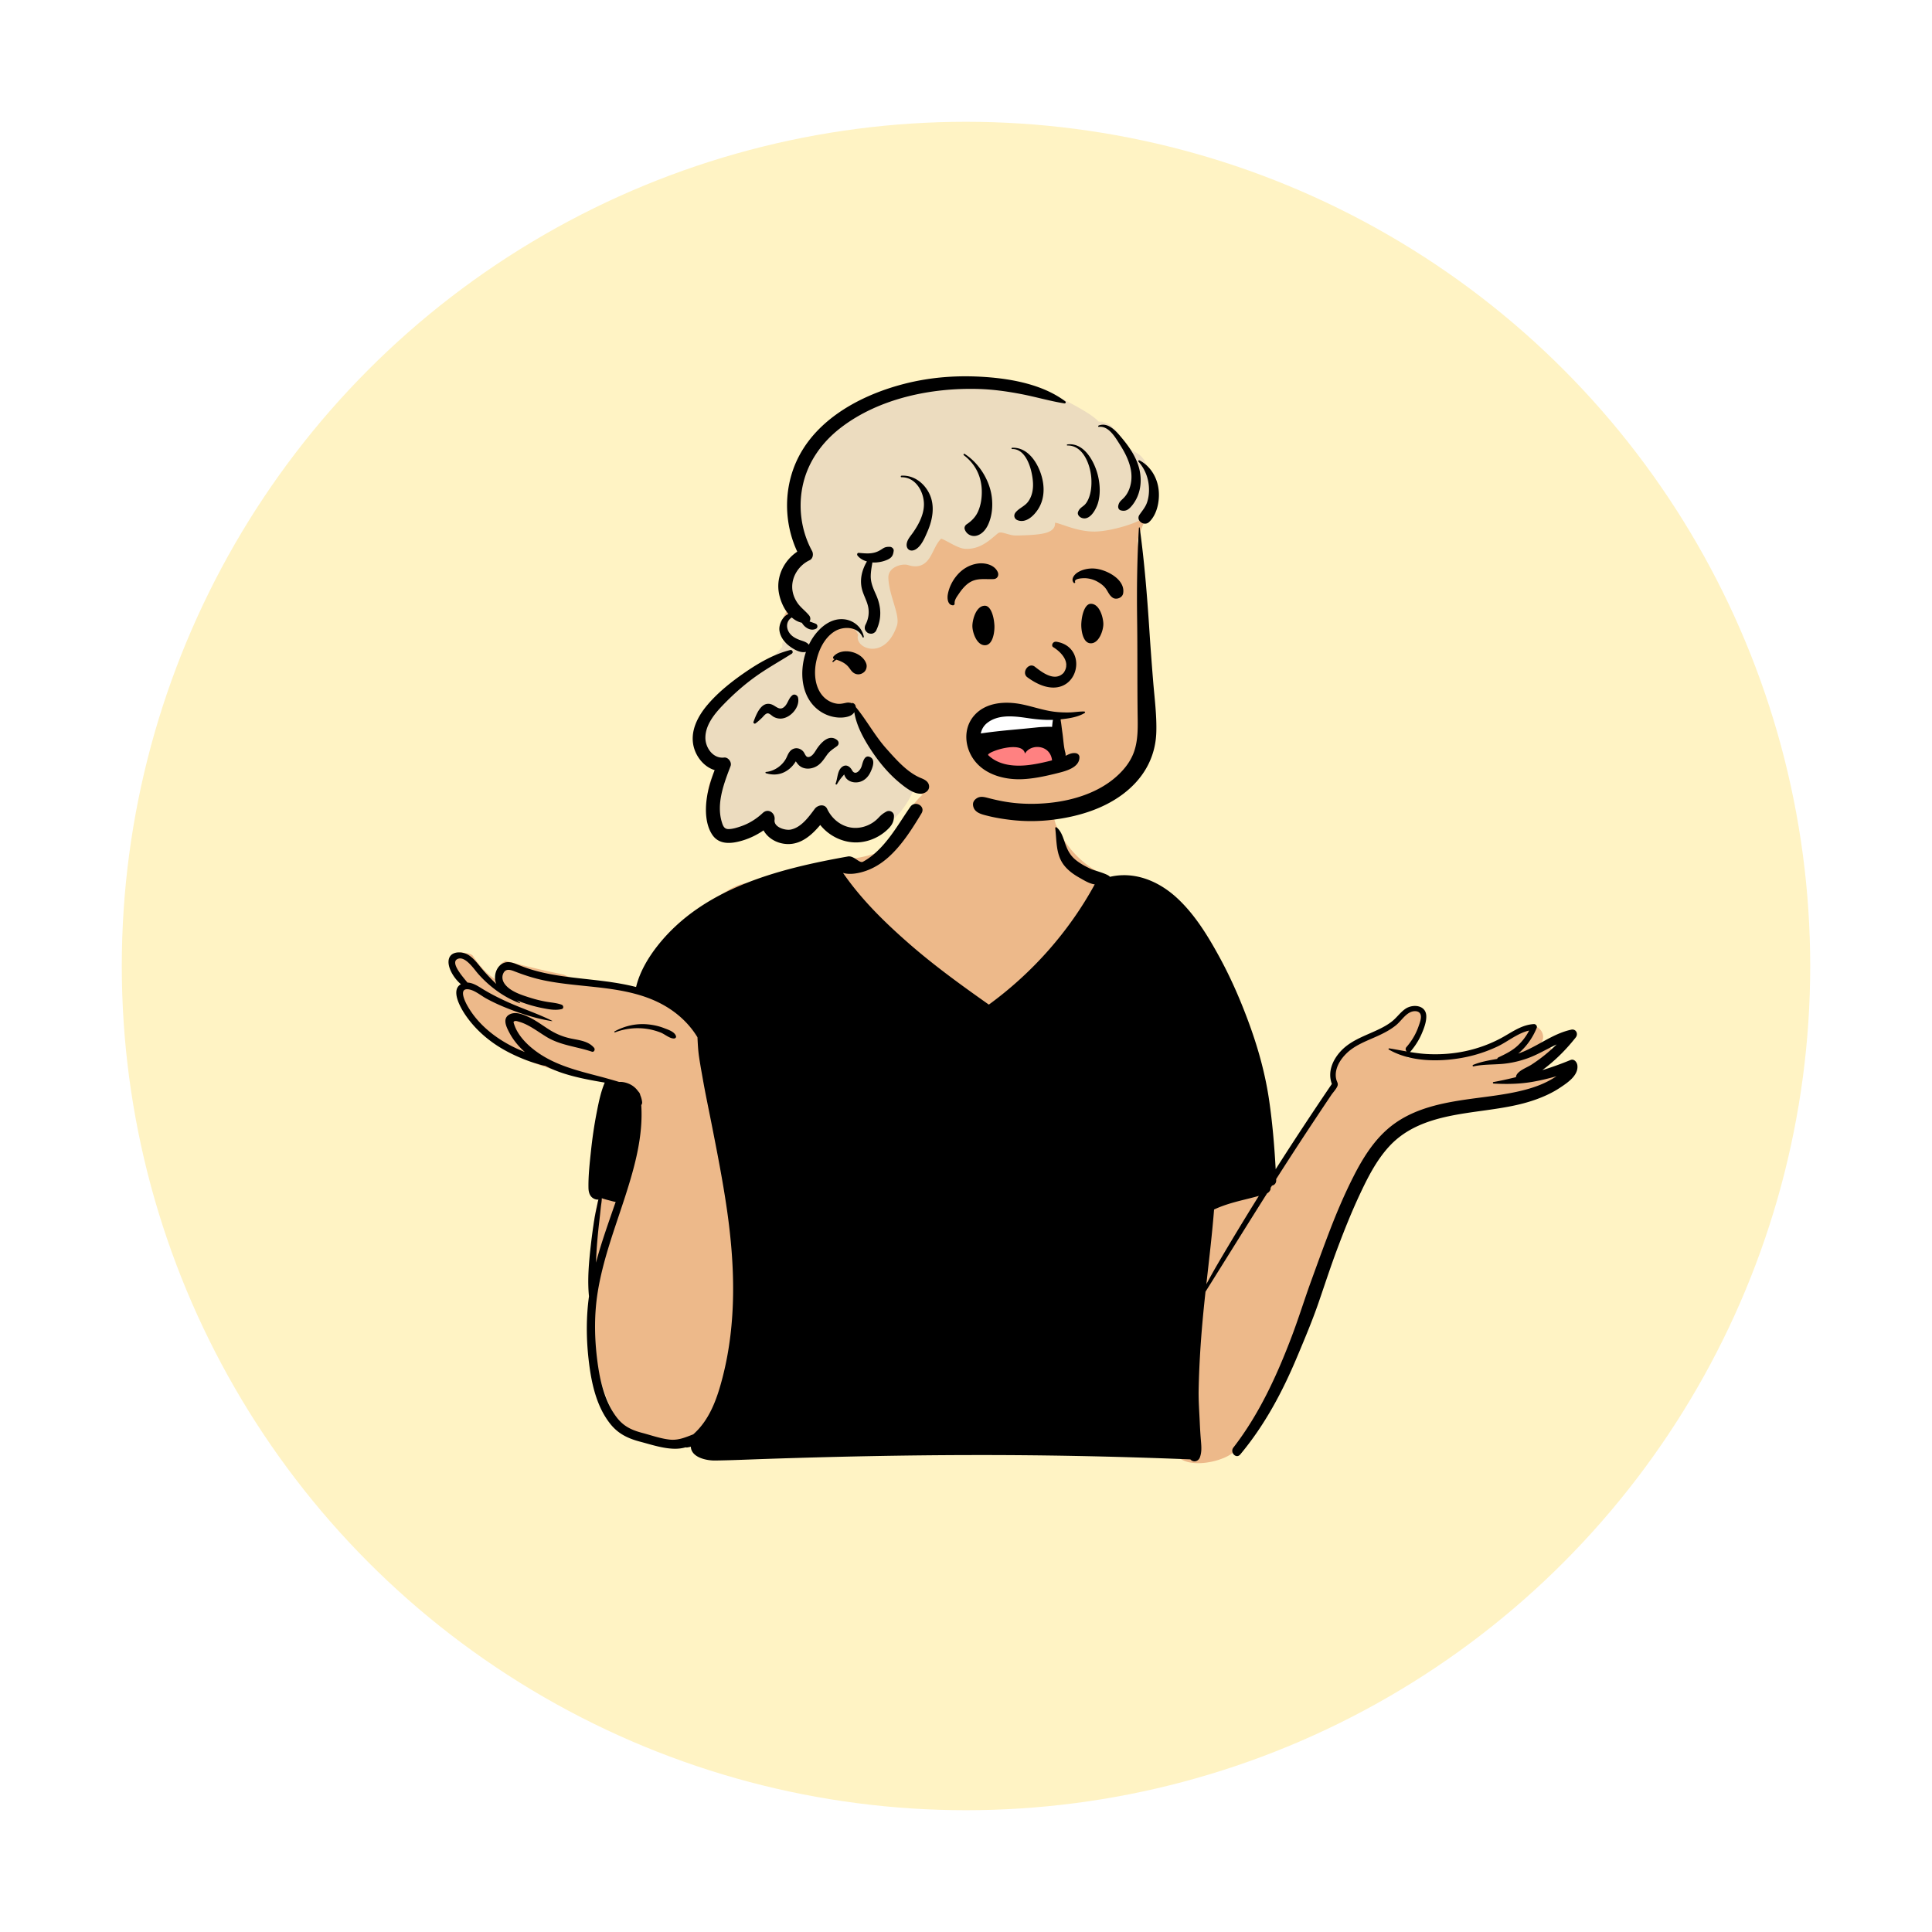 <svg width="1745" height="1745" fill="none" xmlns="http://www.w3.org/2000/svg">
  <g filter="url(#filter0_d)">
    <circle cx="872.5" cy="872.5" r="762.5" fill="#FFF3C4"/>
  </g>
  <path fill-rule="evenodd" clip-rule="evenodd" d="M1372.86 969.472c8.96-4.679 17.72-9.764 26.33-15.056 6.07-3.629.7-12.771-5.52-9.468-3.18 1.69-6.35 3.396-9.53 5.076 2.5-2.156 4.82-4.503 6.9-7.062l-.14-.143c8.02-7.186-2.29-20.744-11.41-14.841-8.04 5.831-16.16 11.78-25.39 15.62-19.13 8.109-40.22 9.451-60.75 9.685-7.51-.564-14.69.737-21.98 2.188 2.86-11.464 10.01-20.121 13.81-31.224 2.8-11.209-13.39-18.845-19.12-8.07a246.58 246.58 0 00-4.06 8.013c-12.4 11.273-33.09 10.28-45.59 22.385-7.12 6.32-10.61 14.895-11.98 23.501-.94 5.844.51 11.702-3.02 16.878-17.08 24.166-44.08 62.356-57.78 88.946-9.71-63.19-35.63-141.344-62.4-199.122-8.85-18.478-18.98-36.534-32.28-52.196 1.51-5.224-3.81-14.496-7.19-11.641-10.42-12.72-28.82-16.013-43.621-22.337-19.978-8.542-36.554-26.299-44.702-46.481-10.469-38.432-36.241-43.314-71.984-41.615-34.207-.043-59.515 14.587-66.979 49.408-15.163 26.429-50.964 22.059-76.721 29.055-18.876 4.312-37.195 10.98-54.605 19.443-19.367-18.371-88.732 58.73-95.037 78.573 3.712.719 7.401 1.585 11.057 2.641 3.256.941 1.889 5.859-1.395 5.072-4.087-.982-8.199-1.658-12.331-2.127a12.5 12.5 0 00-.319 1.177c-.463-.032-.926-.071-1.39-.103a16.57 16.57 0 012.982 1.958c2.332 1.936-.703 5.672-3.181 4.13-2.334-1.747-5.391-1.471-8.191-2.057-.166 5.757-20.71-.684-23.901-2.592-14.183-1.774-28.773.13-42.014-6.71-17.617-3.71-35.366-7.813-52.785-12.538-4.612 1.798-8.946 8.231-5.283 12.952 2.06 2.148-.588 5.655-3.182 4.129-8.701-5.121-15.429-13.115-21.134-21.727-2.685-2.71-7.451-2.127-11.059-3.251-.482.867-.767 1.832-.762 2.823-15.303 2.519-4.387 19.233 3.306 24.44-4.081 2.658-4.236 7.861-3.879 12.207-.864 1.548-1.153 3.466-.4 5.201 2.877 6.631 9.101 12.215 13.833 17.588 5.225 5.934 9.884 11.9 16.241 16.709 24.233 18.472 53.476 28.8 83.477 32.838 10.652 1.637 25.974 4.141 32.57 13.148-1.619 10.69-4.59 20.945-7.285 31.365-3.77 13.84-3.514 28.32-3.563 42.43-.527-.42-1.539-.34-1.69.47-.877 5.85-1.529 11.83-5.083 16.74-3.116 9.14-5.189 18.88-6.354 28.48-4.666 45.51-5.781 92.36 4.741 137.15a162.268 162.268 0 0019.661 46.96c2.682 4.34 6.995 5.61 10.868 4.76 12.962 6.73 29.291 8.89 43.262 7.18 47.629-13.48 31.034 18.98 97.815 9.04 115.271-14.68 231.764 14.17 346.787-2.77 2.84 21.89 39.92 15.61 52.8 6.36 38.63-28.72 57.81-119.63 77.2-165.75 13.32-36.35 35.63-100.73 64.85-125.13 8.77-6.85 19.36-10.46 29.95-13.37 39.55-10.191 79.25-19.828 118.88-29.737 6.72-1.654 5.51-13.115-1.68-12.379-9.53.975-19.1 1.859-28.67 2.778z" fill="#EDB98A"/>
  <path fill-rule="evenodd" clip-rule="evenodd" d="M492.448 962.656c-2.678-.333-5.304-1.287-7.912-2.039a125.486 125.486 0 01-11.728-4.07c-7.929-3.176-15.622-6.932-22.834-11.526-11.649-7.431-21.942-16.953-29.705-28.418l-.533-.8c-4.432-6.751-12.607-21.741-3.44-26.866-5.908-4.936-11.492-13.802-11.177-20.646.447-9.68 12.314-9.548 18.45-5.444 4.017 2.687 7.027 6.45 10.047 10.153 3.343 4.113 6.914 8.034 10.625 11.806.985.998 1.979 1.976 2.991 2.938l1.017.957a13.123 13.123 0 01-.42-1.156c-2.048-6.38.394-14.685 6.774-17.608 3.905-1.79 7.96-.698 11.743.822l.58.237c5.094 2.108 10.249 3.973 15.553 5.47 21.617 6.1 44.18 7.115 66.332 10.161 8.533 1.181 17.224 2.668 25.713 4.856 3.238-13.749 11.177-26.929 19.789-37.773 41.239-51.874 109.252-69.018 171.47-80.116 5.672-1.007 10.372 6.502 13.671 4.726 6.258-3.361 11.763-8.122 16.594-13.295 10.302-11.036 17.61-24.015 26.195-36.312 4.245-6.074 14.012-.639 10.074 5.881l-1.929 3.187c-7.944 13.052-16.741 26.504-28.134 36.626-6.057 5.374-12.778 9.619-20.463 12.27-5.82 2.005-13.986 3.694-20.357 1.75l-.765-1.113c.253.372.508.744.765 1.114 16.629 24.094 37.494 44.487 59.479 63.733 22.191 19.415 46.131 36.801 70.215 53.801l2.007 1.415c39.235-28.618 72.379-65.946 95.633-108.594-4.874-.588-9.696-3.711-13.862-6.04-5.015-2.817-9.732-6.179-13.408-10.66-8.008-9.759-6.967-22.335-8.411-34.177-.088-.735.884-.919 1.33-.551 4.341 3.605 5.864 9.513 7.676 14.616 1.995 5.61 4.253 10.232 8.831 14.178 4.262 3.677 9.461 6.38 14.511 8.787 2.604 1.235 15.535 4.409 17.005 7.037 22.34-5.243 44.09 3.816 60.64 19.097 15.99 14.765 27.73 33.958 38.09 52.906 11.06 20.218 20.11 41.292 27.92 62.953 7.91 21.986 13.98 44.453 17.31 67.593 2.82 19.508 4.54 39.328 5.66 59.058l.14 2.46c16.52-25.93 33.46-51.59 50.74-77.026-3.93-10.494.42-21.207 7.78-29.311 8.16-8.971 19.44-13.137 30.23-17.986l1.42-.641c5.2-2.373 10.38-4.986 14.88-8.54 4.32-3.43 7.5-8.157 12.05-11.316 6.62-4.604 18.62-3.623 18.93 6.433.16 5.523-2.21 11.579-4.38 16.541-2.46 5.611-5.78 10.695-9.72 15.369-.18.218-.38.389-.58.526l-.15.095c5.44.902 10.93 1.628 16.52 1.882 11.28.516 22.68-.315 33.73-2.696 11.31-2.433 22.27-6.388 32.44-11.903 8.69-4.708 16.74-10.8 26.61-12.235.91-.14 1.83-.227 2.77-.28 1.58-.087 3.16 1.768 2.53 3.325-.34.859-.7 1.708-1.09 2.565-3.41 7.518-8.65 14.811-15.18 20.346l-.5.423a82.11 82.11 0 006.8-2.696c13.12-5.907 25.02-14.835 39.08-18.423a50.29 50.29 0 012.02-.481c4.35-.937 6.64 3.789 4.08 7.028a62.6 62.6 0 01-1.25 1.557c-6.27 7.789-13.2 15.019-20.83 21.513a163.344 163.344 0 01-8.06 6.433 163.24 163.24 0 01-3.5 2.564l-.58.411c1.38-.97 2.73-1.959 4.08-2.975 8.61-2.609 17.1-5.698 25.41-9.119 3.3-1.358 5.86 1.986 6.21 4.734 1.18 9.208-9.05 15.868-15.7 20.296-6.67 4.447-14.01 7.825-21.53 10.537-14.45 5.224-29.64 7.6-44.79 9.72l-7.37 1.03c-29.14 4.07-59.58 8.94-80.49 31.62-11.71 12.71-19.64 28.5-26.9 44.03-7.25 15.52-13.61 31.45-19.65 47.46-6.26 16.58-11.71 33.46-17.5 50.21-5.32 15.37-11.68 30.55-17.97 45.57l-1 2.37c-13.36 31.93-29.33 62-51.57 88.66-3.67 4.4-9.6-1.85-6.21-6.21 23.27-30 39.46-65.4 52.83-100.72 6.08-16.06 11.18-32.52 17.02-48.68l3.48-9.59c4.65-12.8 9.33-25.58 14.22-38.27 6.19-16.06 12.99-31.93 20.77-47.28l.82-1.62c7.62-14.81 16.67-29.4 29.13-40.61 22.42-20.18 52.25-25.021 81.1-28.856l9.07-1.195c12.2-1.621 24.43-3.41 36.29-6.671 6.84-1.872 13.53-4.271 19.81-7.579a82.328 82.328 0 007.31-4.332 201.117 201.117 0 01-20.53 4.866c-3.41.621-6.78 1.086-10.14 1.41-8.65.856-17.24.821-26.11.358-.75-.044-.99-1.225-.19-1.374 6.18-1.098 12.36-2.471 18.51-3.961l1.85-.45c.03-1.024.44-2.11 1.28-3.142 3.06-3.728 8.88-5.637 12.91-8.271 4.23-2.757 8.33-5.732 12.23-8.919 3.57-2.913 7-5.995 10.3-9.215l.99-.972c-.33.326-.66.649-.99.972-8.91 4.114-17.35 9.391-26.66 12.647-7.39 2.599-15.15 4.349-22.97 4.971l-.49.038-.48.032c-8.17.586-16.39.35-24.43 2.118-.9.201-1.18-1.007-.38-1.348 7.03-2.923 14.34-4.052 21.73-5.417.15-.578.56-1.095 1.26-1.427l1.89-.903c5.62-2.703 10.87-5.431 15.55-9.819a49.356 49.356 0 0010.15-13.434c-10.33 2.267-19.41 10.1-28.81 14.502a128.193 128.193 0 01-32.21 10.215l-1.27.217c-20.8 3.47-45.82 3.028-64.46-7.789-.59-.35-.16-1.145.45-1.05 5.29.867 10.52 1.891 15.75 2.801-1.02-.937-1.47-2.617-.29-3.965 4.7-5.387 8.41-11.544 10.79-18.281l.46-1.318c1.09-3.125 2.94-7.978 1.05-10.797-1.8-2.687-6.05-2.319-8.58-1.181-5.28 2.38-8.79 8.324-13.24 11.911-4.85 3.921-10.36 6.827-16 9.426l-1.2.542c-9.76 4.392-20.19 8.089-27.87 15.842-4.13 4.166-7.68 9.374-8.87 15.211-.55 2.678-.55 5.435.17 8.087.57 2.074 1.76 3.353 1.08 5.461-.9 2.722-4.05 5.978-5.68 8.402-1.89 2.802-3.77 5.61-5.66 8.42-3.75 5.617-7.49 11.257-11.23 16.887-7.47 11.27-14.87 22.59-22.2 33.95-2.39 3.7-4.76 7.41-7.14 11.11l-3.55 5.57-1.87 2.93-3.2 5.03c.11.46.1.96-.05 1.38-.54 1.56-1.56 2.62-2.83 3.39l-.23.13c-18.68 29.52-37.06 59.24-55.62 88.83-.99 9.03-1.92 18.07-2.72 27.11-1.83 20.46-3.08 40.98-3.48 61.52-.2 9.94.6 19.94 1.03 29.88.21 4.74.5 9.47.87 14.21l.28 3.35c.37 4.62.58 9.19-1.08 13.59-1.47 3.86-5.95 4.72-8.6 1.78-34.6-1.39-69.22-2.45-103.848-3.1-61.973-1.19-123.973-1.01-185.955.19-31.131.6-62.271 1.45-93.393 2.5-15.334.51-30.677 1.23-46.019 1.44-8.266.11-21.275-2.9-21.942-12.2l-.017-.28c-1.033.28-2.1.5-3.194.67-.487.07-.955.05-1.387-.05l-.215-.05c-12.322 3.75-27.908-1.61-39.617-4.73l-.966-.26c-11.177-2.91-20.156-7.08-27.482-16.34-12.822-16.21-17.198-37.99-19.473-58.06-2.136-18.88-2.258-38.12.341-56.97-1.531-15.36-.035-31.21 1.707-46.48.857-7.56 1.864-15.1 3.072-22.61.674-4.19 1.558-8.34 2.459-12.48.36-1.66.66-3.44 1.116-5.16l.206-.73c-1.401.18-2.932-.12-4.411-.94-3.519-1.93-4.543-5.84-4.604-9.59-.193-11.29 1.155-22.9 2.345-34.12 1.2-11.21 2.845-22.45 4.998-33.52l.557-2.85c1.631-8.274 3.498-16.817 6.786-24.593-12.349-2.1-24.663-4.332-36.645-8.131-5.846-1.864-11.605-4.183-17.101-7.01zM1137 1080.15l-.56.15c-4.93 1.38-9.92 2.56-14.89 3.82-8.6 2.16-17 4.57-24.99 8.33-1.67 21.13-4.16 42.19-6.51 63.26l-.47 4.21c3.62-6.72 7.33-13.39 11.21-19.98 11.8-20.09 23.88-40.02 36.21-59.79zm-593.467 2.09c.027 2.52-.498 5.12-.779 7.54-.455 3.92-.822 7.86-1.286 11.78-.945 7.88-1.751 15.76-2.337 23.67-.376 5.06-.621 10.12-.84 15.19 4.962-18.55 11.535-36.69 17.784-54.86-1.044-.11-2.112-.36-3.214-.66l-1.854-.5c-1.093-.28-4.64-1.15-7.474-2.16zm609.097-17.26l.04.83c.13 2.95-1.64 4.61-3.78 5.04 1.24-1.96 2.49-3.92 3.74-5.87zM584.799 925.189c5.225.463 10.345 1.575 15.229 3.501l.471.184c3.612 1.394 8.894 3.146 10.075 7.001.333 1.094-.56 1.995-1.584 2.083-3.921.315-8.542-3.887-12.174-5.305-4.044-1.575-8.28-2.748-12.568-3.369-9.636-1.409-19.683-.341-28.751 3.169-.534.21-.866-.64-.385-.894 9.137-4.971 19.299-7.289 29.687-6.37zm-110.722 25.03a81.376 81.376 0 01-1.803-1.653c-4.693-4.439-8.848-9.62-11.924-15.313l-.81-1.541c-2.506-4.851-5.583-11.763.306-15.259 3.518-2.09 7.754-1.566 11.675-.297.254.079.508.167.762.254 1.75.613 3.439 1.348 4.944 2.048 6.538 3.002 12.306 7.369 18.345 11.221 6.543 4.174 13.004 6.844 20.556 8.406l.711.144c7.09 1.401 14.774 2.301 19.719 8.13 1.243 1.472.105 4.228-2.039 3.501-13.671-4.611-28.138-5.627-40.689-13.198-5.199-3.133-10.117-6.729-15.43-9.697-2.818-1.577-5.728-2.955-8.828-3.9l-1.694-.5c-.993-.29-2.177-.576-2.973-.291-1.517.526-1.033 1.337-.564 2.753l.047.144c3.685 11.396 14.187 20.934 23.92 27.245a88.27 88.27 0 006.844 4.018c15.758 8.399 33.391 12.308 50.709 16.949 0 0 10.013 2.795 13.33 3.845 3.693-.307 7.903.998 10.686 2.556a19.312 19.312 0 016.529 5.934s1.584 1.321 1.873 3.369a22.413 22.413 0 011.672 6.083c.157 1.252-.158 2.214-.753 2.896 1.79 27.474-5.631 54.794-13.998 80.904l-.829 2.58-.533 1.63c-9.023 27.68-19.377 55.17-23.998 84.03-3.089 19.28-2.993 39.23-.726 58.6l.159 1.34c2.234 18.31 6.531 38.85 18.176 53.59 5.94 7.52 12.977 10.87 21.974 13.29l.493.13c8.139 2.14 16.541 5.18 24.935 6.1 7.789.85 14.318-2.05 21.328-4.76l.009-.01c14.765-13.07 21.469-32.09 26.423-51.3 12.839-49.69 11.246-101.28 3.964-151.7-3.798-26.34-8.962-52.46-14.108-78.56-2.573-13.05-5.348-26.077-7.649-39.17l-1.368-7.706c-.754-4.281-1.483-8.565-2.107-12.87-.84-5.785-1.094-11.474-1.383-17.294-7.072-11.719-17.338-21.373-29.232-28.296-8.516-4.962-17.53-8.402-26.834-10.896-26.597-7.168-55.593-6.66-82.357-12.174-8.991-1.85-17.525-4.597-26.056-7.889l-1.163-.452c-3.912-1.523-7.903-2.372-9.846 2.241-1.383 3.282-.56 6.695 1.514 9.452 5.085 6.757 15.308 9.89 23.001 12.323 4.63 1.47 9.356 2.634 14.134 3.501 4.779.866 9.575 1.085 14.161 2.774 1.768.648 2.118 3.457 0 3.955-5.811 1.358-11.658.194-17.434-.935a121.735 121.735 0 01-18.668-5.278c-1.12-.413-2.28-.848-3.461-1.311l-.889-.352c.919.666 1.838 1.322 2.766 1.979.245.174.096.638-.228.524-14.281-5.328-27.276-14.941-37.343-26.315l-.501-.571c-3.544-4.061-11.623-16.349-18.432-12.927-6.394 3.209 4.506 15.582 8.648 20.64l.481.593c4.709.123 9.268 3.054 13.084 5.417 6.626 4.105 13.548 7.641 20.603 10.949 14.02 6.59 28.908 11.238 42.78 18.16.184.097.044.333-.131.307-8.831-1.41-17.566-3.659-26.099-6.45l-.381-.119-.381-.127c-5.33-1.75-10.59-3.727-15.762-5.838-5.75-2.344-11.369-4.979-16.822-7.963-4.936-2.696-10.415-7.553-16.138-8.271a7.41 7.41 0 00-1.628-.044c-6.573.551-1.138 11.439.7 14.695 3.002 5.347 6.625 10.283 10.783 14.791 8.428 9.154 18.641 16.41 29.695 22.055 3.772 1.925 7.632 3.623 11.553 5.181z" fill="#000"/>
  <path fill-rule="evenodd" clip-rule="evenodd" d="M1032.51 423.435c-1.94-4.905-5.38-11.071-11.12-11.317-4.45-13.588-15.5-27.426-30.868-27.058-45.115-46.136-101.912-43.961-161.295-34.194-31.329 5.81-63.14 17.188-86.507 39.64-27.985 26.434-38.882 72.556-16.967 105.981-18.941 10.15-19.308 34.236-11.208 51.616-9.737 6.733-10.328 23.075.635 28.211-.583 2.388-.17 4.856.941 6.977-5.436 4.525-12.511 7.867-18.36 10.741-2.585 1.27-4.077 3.344-4.696 5.682-19.206 12.599-67.096 43.391-66.525 67.897-.282 12.785 9.202 21.2 20.727 24.55-6.858 13.708-12.062 29.72-5.498 44.508 1.814 4.468 15.408 17.599 16.092 17.841 1.197 1.026 20.699-7.928 30.177-12.495 1.838 11.956 14.622 18.22 25.642 14.123 10.449-3.15 16.872-11.996 23.463-20.043 8.747 19.083 34.485 19.302 51.119 11.075 14.939-6.901 26.295-19.549 32.621-34.791 33.592 16.444 72.894 21.238 109.39 14.669 2.342 4.145 7.527 6.929 12.145 5.326 19.407-5.834 40.865-6.161 57.315-19.528 34.287-24.612 37.177-69.986 34.787-108.665-2.12-38.564-.27-77.449-7.28-115.597 3.05-11.232 8.11-21.161 12.79-31.712 5.09-11.065 4.98-27.512-7.52-33.437z" fill="#EDB98A"/>
  <path fill-rule="evenodd" clip-rule="evenodd" d="M876.843 346.887l1.333.005c2.204.015 4.404.058 6.598.13 11.596.382 23.69 1.886 37.307 4.462l2.07.397c3.387.663 6.421 1.329 11.26 2.459l9.604 2.263c4.89 1.14 8.489 1.928 11.809 2.562l.435.082s25.593 12.267 33.858 20.337l.825.812.351.351 3.594.113.035.454.03.005c3.568.555 6.798 2.403 9.798 5.28l.32.312.31.309c2.34 2.379 4.2 4.913 6.77 8.931l.58.917 1.05 1.658.84 1.33c.55.871 1.08 1.732 1.59 2.585l.5.85.36.626 9.28 5.412c1.33.78 2.55 1.789 3.66 2.998l.31.334.29.345 2.53 3.008-.51.53.25.324.44.605.43.613.42.62.18.273.27.589.13.294.11.243.32.163.64 1.162c3.35 6.036 5.15 12.889 5.27 19.932.08 4.858-.52 9.27-1.94 13.527-.98 2.942-2.3 5.255-4.58 8.439l-1.81 2.472-.36.51-.44.621-.21.294c-2.93 4.246-27.98 12.281-43.378 12.669l-.463.01-.593.005a48.516 48.516 0 01-4.257-.16c-5.923-.496-11.46-1.742-17.893-3.78l-1.335-.431-7.088-2.381c-.225-.075-.407-.134-.533-.175l-.648-.202c-1.56-.479-2.695-.754-3.468-.854l-.157-.019-.017.293-.005.277.001.224c.045 3.262-1.936 5.64-5.009 7.156-1.957.965-4.478 1.654-7.644 2.171l-.505.081c-5.173.799-11.342 1.14-21.663 1.374-.393.009-.789.004-1.189-.014-2.216-.102-3.958-.479-7.195-1.409l-1.531-.439-.829-.229c-1.54-.416-2.397-.582-3.208-.628l-.235-.01-.234-.004c-.973-.001-1.675.216-2.367.743l-.354.284-4.758 3.986c-.62.515-1.175.973-1.583 1.297l-.165.131c-6.53 5.12-12.757 8.045-20.093 8.323l-.491.015-.511.006c-.372.001-.746-.006-1.121-.02-3.089-.118-6.296-1.263-10.674-3.471l-.908-.464-.635-.331c-.324-.171-.662-.35-1.029-.547l-3.267-1.748-1.669-.872c-1.995-1.025-3.107-1.52-3.855-1.724l-.122-.033-.07.068c-1.733 1.692-3.219 3.82-4.819 6.759l-.241.447-.35.666-2.272 4.523-.43.841c-1.687 3.265-3.021 5.352-4.767 7.183-2.534 2.657-5.604 4.199-9.364 4.446l-.378.021-.448.011c-1.772.017-3.648-.255-5.683-.82l-.472-.136-.461-.141c-3.031-.957-7.824-.361-11.629 1.659-4.134 2.193-6.41 5.541-6.309 9.818.051 2.125.295 4.403.725 6.872l.121.678c.565 3.052 1.329 6.114 2.507 10.199l2.533 8.545.286.997.287 1.026a80.145 80.145 0 011.009 4.021c1.034 4.687 1.207 8.207.17 11.205-4.569 13.221-12.497 20.244-21.523 20.541l-.312.007-.386.001c-6.933-.075-13.217-4.593-13.141-10.446a4.786 4.786 0 01.328-1.701l.092-.218.045-.093-.072-.176c-2.131-5.101-7.059-8.825-12.847-9.555l-.328-.038-.324-.031a17.31 17.31 0 00-.936-.057l-.294-.008-.352-.003c-7.713.012-15.345 5.147-21.349 13.546a46.696 46.696 0 00-3.458 5.684l-.343.677-1.67 3.415-1.127 3.303c-6.213 18.185-3.067 37.216 9.059 47.054l.37.295c4.369 3.426 9.507 5.508 14.992 6.069.631.064 1.266.105 1.877.121l.454.008.521-.001c1.787-.024 3.496-.246 5.032-.661 1.253-.338 2.124-.748 2.731-1.271.159-.137.288-.262.398-.386l.093-.111.035-.048 8.288 1.229c1.41 8.948 5.482 18.22 12.106 28.853l.418.666.728 1.147.741 1.148c7.794 11.989 16.488 22.084 26.043 29.83l.668.537.895.71.822.644c1.597 1.239 2.927 2.204 4.259 3.065l.333.213 3.142 1.991-1.459 3.422c-3.403 7.984-8.1 15.242-13.89 21.422l-.546.576-4.024 4.15-3.095-3.94c-.023-.03-.092-.068-.175-.083l-.056-.007h-.032l-.042.004-.049.014-.051.022c-2.317 1.256-3.589 2.216-5.417 4.096l-.265.275-.309.325-.425.443c-1.9 1.946-3.93 3.603-6.142 4.983-5.11 3.184-10.782 4.954-16.655 5.114l-.551.01h-.555a29.68 29.68 0 01-.598-.011c-12.255-.339-23.235-8.19-28.633-19.696-.214-.457-.411-.606-.774-.636l-.104-.005-.129-.002c-.9.006-2.003.542-2.618 1.261l-.11.137-2.066 2.776-.792 1.048c-7.369 9.674-13.419 14.966-21.546 16.573a13.52 13.52 0 01-2.035.235l-.436.018h-.255c-3.495.01-7.523-1.003-10.662-2.786-4.152-2.358-6.72-5.985-6.395-10.48l.025-.288.058-.481c.271-2.399-1.65-3.703-3.12-2.525l-.099.084-.122.11c-6.054 5.678-13.018 10.034-20.519 12.723l-.663.233-.985.336c-4.73 1.596-8.066 2.388-11.578 2.45-3.04.052-5.567-1.044-7.395-3.152-1.219-1.406-1.964-2.968-2.708-5.247l-.124-.387-.272-.887-.168-.576c-2.176-7.657-2.223-15.844-.515-24.878 1.276-6.747 3.308-13.266 6.724-22.403l.664-1.762 1.368-3.593c.138-.361-.684-1.619-1.193-1.761l-.06-.011-.464.05c-.326.031-.654.052-.99.065l-.511.013h-.336c-11.097-.114-19.573-10.996-19.494-22.524.085-10.798 5.516-20.083 15.885-31.105l.901-.949.974-1.01.963-.985c9.214-9.381 18.633-17.57 28.442-24.594l.812-.579.904-.638c3.304-2.317 6.515-4.418 10.959-7.18l2.616-1.616 10.604-12.512a71.9 71.9 0 00.752-.432l.135-4.34 10.216.211c-2.593-1.33-4.741-2.944-6.485-5.012-5.799-6.876-5.071-16.427 1.979-21.121l.249-.162 2.972-1.835 2.432 2.134c2.118 1.858 4.366 3.091 6.709 3.659l.37.084 1.834.389.356.578.207-.3a.342.342 0 00-.017-.088l-.018-.042-.039-.06-.231-.284-.255-.305c-.815-.958-1.731-1.889-3.393-3.49l-1.167-1.121-.908-.883c-2.382-2.34-3.651-3.79-5-5.803-3.357-5.008-5.253-10.655-5.332-16.391-.165-11.927 7.253-23.203 18.247-28.35.384-.18.668-1.461.207-2.308-10.644-19.53-13.598-42.94-8.251-64.717 4.989-20.318 17.401-38.253 35.171-51.991 30.504-23.585 72.821-35.747 117.718-36.166l1.362-.009h1.306z" fill="#ECDCBF"/>
  <path fill-rule="evenodd" clip-rule="evenodd" d="M713.713 587.128c2.021-.508 3.106 2.208 1.391 3.299-10.891 6.928-22.142 13.114-32.663 20.652-10.007 7.165-19.249 15.327-27.868 24.102l-.955.978c-7.792 8.016-16.422 18.214-16.509 30.039-.068 9.191 7.019 19.223 16.906 18.016 3.725-.455 7.149 4.271 5.849 7.678l-1.367 3.591c-5.502 14.533-11.099 30.999-6.753 46.288l.159.546c1.051 3.501 2.159 6.595 6.223 6.525 3.771-.067 7.696-1.339 11.226-2.552 7.327-2.52 13.966-6.722 19.601-12.007 4.985-4.673 11.354.075 10.683 6.015l-.024.19c-.918 6.665 9.7 9.76 14.528 8.807 9.532-1.885 16.328-11.435 21.741-18.716 2.602-3.499 8.922-4.876 11.208 0 4.53 9.658 13.868 16.876 24.791 17.179 5.674.157 11.118-1.458 15.924-4.453 1.961-1.223 3.716-2.677 5.324-4.326l.4-.416c2.38-2.523 4.023-3.865 7.063-5.513 2.996-1.623 6.872.39 6.853 3.932-.024 4.588-1.369 7.638-4.532 10.965-2.618 2.756-5.729 5.175-8.998 7.109-6.571 3.882-14.384 6.067-22.034 5.814-12.058-.399-23.568-6.41-31.029-15.757-7.618 9.109-17.068 17.477-29.348 17.252-9.193-.168-17.76-4.953-21.865-12.368-5.795 3.995-12.155 7.119-18.959 9.159l-.606.179c-9.631 2.803-20.714 3.917-26.913-5.644-5.82-8.976-6.254-21.407-4.921-31.667 1.192-9.165 4.012-17.869 7.25-26.454-9.218-2.752-16.373-11.411-18.83-20.744-3.718-14.113 3.494-27.801 12.411-38.288 9.686-11.391 21.877-21.026 34.159-29.46 12.249-8.41 25.971-16.313 40.484-19.95zm314.957-110.392c.03-.392.67-.53.73-.099 4.23 30.7 6.68 61.339 8.71 92.25a2946.18 2946.18 0 003.47 46.946c1.23 14.998 3.27 30.396 2.81 45.455-.73 23.582-12.18 42.756-30.95 56.554-17.995 13.224-40.315 19.762-62.213 22.524-12.718 1.604-25.612 1.681-38.344.174-6.612-.783-13.216-1.825-19.693-3.389l-2.8-.701c-5.101-1.302-10.796-3.07-11.523-9.112-.352-2.925 1.202-5.084 3.712-6.552 3.272-1.915 7.024-.788 10.397.085 5.682 1.47 11.425 2.732 17.233 3.605 12.475 1.876 25.298 1.987 37.836.688 21.091-2.186 43.339-9.027 59.605-23.154 7.06-6.139 13.21-13.619 16.44-22.506 4.16-11.425 3.54-23.889 3.4-35.853-.32-27.818-.04-55.637-.42-83.458-.39-27.906-.05-55.592 1.6-83.457zM816.581 346.728c24.644-6.355 49.655-8.007 74.97-6.094 23.873 1.803 51.068 7.145 70.566 21.828.946.712.38 2.061-.791 1.875-13.035-2.078-25.742-5.857-38.721-8.358-12.484-2.405-25.193-4.21-37.904-4.629-42.992-1.417-90.83 8.325-125.497 35.129-16.256 12.567-28.661 29.465-33.598 49.571-5.063 20.623-2.324 42.925 7.844 61.58 1.464 2.686.86 6.935-2.194 8.365-9.269 4.339-15.871 13.953-15.727 24.327.069 5.031 1.804 9.856 4.591 14.015 2.948 4.398 7.435 7.475 10.732 11.583 1.298 1.617 1.348 3.844.32 5.334 1.928.845 4.007 1.298 5.905 2.296 1.608.846 1.654 3.488 0 4.321-4.184 2.107-8.707-.129-11.53-3.526a16.403 16.403 0 01-1.338-1.881c-3.381-.717-6.411-2.414-9.057-4.735-5.041 3.018-5.732 9.738-1.401 14.873 2.211 2.621 5.353 4.239 8.529 5.403l.381.137c3.09 1.098 5.921 1.71 7.929 4.183 1.324-2.761 2.844-5.363 4.538-7.734 6.161-8.618 15.631-16.264 26.868-15.293 8.802.759 16.427 7.06 18.231 15.755.133.643-.837 1.145-1.126.474-4.222-9.847-17.584-10.209-25.543-5.077-9.361 6.035-14.476 17.409-16.529 28.001-2.02 10.434-.852 23.125 6.957 31.061 3.196 3.248 7.543 5.494 12.08 6.086 2.218.29 4.174.004 6.295-.423l1.406-.293c.975-.202 1.944-.365 2.967-.274l1.524.205.866.405c.75.337.682.245-.204-.278 2.589-.212 3.927 1.701 4.069 3.799a.892.892 0 01.228.191c9.826 12.023 17.12 25.844 27.547 37.473l3.052 3.407c7.846 8.729 16.804 18.191 27.463 22.719l1.269.525c3.101 1.31 6.215 3.103 6.61 6.841.355 3.348-2.285 5.868-5.328 6.65-6.93 1.777-14.83-4.382-19.905-8.422-10.914-8.687-20.086-19.76-27.661-31.411l-.749-1.16c-6.227-9.725-12.079-20.816-13.897-32.358l-.328.532c-.025.038-.044.067-.057.084a7.94 7.94 0 01-1.254 1.337c-1.274 1.1-2.828 1.743-4.443 2.178-3.031.819-6.354.98-9.47.661-6.329-.647-12.244-3.055-17.247-6.978-15.232-11.945-17.031-34.174-10.87-52.208-5.055 1.207-10.813-2.195-14.76-5.11-4.527-3.345-8.26-8.174-9.151-13.854-.886-5.636 2.707-13.1 8.037-15.275-5.53-6.64-8.75-16.063-9.082-23.608-.578-13.125 6.395-25.53 17.1-32.691-10.067-21.575-12.007-46.605-5.228-69.513 13.451-45.457 58.51-70.877 101.716-82.021zm-38.352 345.378l.126-.399c1.072-3.516 2.457-10.509 7.709-7.846 5.017 2.542 1.814 10.068.059 13.732-2.099 4.384-5.725 7.898-10.595 8.84-3.961.766-8.311-.218-11.082-3.278-.808-.892-1.264-1.871-1.742-2.951-.187-.42-.271-.708-.306-.895-.045.206-.175.512-.506.872-2.21 2.416-4.299 5.228-5.903 8.086-.38.675-1.577.202-1.274-.538 1.868-4.57 1.554-11.637 5.719-14.943 3.672-2.914 7.121-.621 9.063 2.773l.099.176c2.838 5.154 7.361.259 8.633-3.629zm-39.935-16.514l.384-.532c3.925-5.365 10.545-11.819 17.169-6.829 2.107 1.587 2.185 4.235 0 5.81l-.826.59c-2.894 2.051-5.776 3.989-7.901 6.931-2.31 3.199-4.384 6.586-7.489 9.095-5.492 4.438-14.368 5.313-19.133-.669l-.469-.594a18.396 18.396 0 01-1.227-1.748l-.29.4-.079.115-.066.102c-1.959 3.13-4.433 5.707-7.515 7.741-5.857 3.864-12.457 4.401-19.083 2.356-.649-.201-.474-1.07.153-1.128 7.852-.733 15.502-6.311 18.695-13.494l.361-.806c1.292-2.857 2.74-5.573 5.933-6.695 3.108-1.092 6.371.062 8.502 2.413 1.782 1.964 2.24 5.87 5.455 5.009 3.52-.943 5.502-5.352 7.426-8.067zm-22.488-47.719c1.739-1.321 4.462.096 4.941 2.011 2.17 8.67-6.841 18.887-15.501 19.155-2.229.068-4.373-.471-6.348-1.503-1.531-.799-3.344-2.844-5.025-3.183-2.171-.436-4.095 2.455-5.624 3.94-1.897 1.842-3.773 3.552-5.898 5.122-.849.628-2.166-.426-1.807-1.39l.718-1.915c2.602-6.82 7.084-16.775 15.47-13.945 4.109 1.386 7.202 6.062 11.529 2.359 3.465-2.964 3.788-7.797 7.545-10.651zm37.002-34.902c7.819-8.975 26.197-4.235 29.682 6.684.77 2.411-.033 5.545-1.917 7.252-2.481 2.248-6.02 2.929-9.033 1.165-2.592-1.516-3.656-3.998-5.562-6.128-2.794-3.12-6.595-4.852-10.512-6.093a11.277 11.277 0 00-2.708 2.007c-.418.417-1.208-.155-.837-.647a11.248 11.248 0 011.821-1.878l-.337-.099c-1.031-.287-1.254-1.507-.597-2.263zm50.812-99.086c1.753.002 3.794 1.648 3.57 3.569l-.068.533c-.504 3.657-1.679 5.728-5.34 7.428-3.106 1.439-6.369 2.235-9.774 2.55a24.518 24.518 0 01-4.034.024l-.291 1.678c-.578 3.358-1.113 6.718-1.213 10.14-.187 6.345 2.18 11.573 4.719 17.238 4.874 10.88 5.422 21.741.116 32.606-.777 1.589-2.974 2.884-4.748 2.723-2.299-.208-3.409-.873-4.747-2.723-1.123-1.553-.866-3.748-.088-5.371l.088-.178c2.674-5.181 3.517-11.033 2.152-16.727-1.283-5.352-4.19-10.162-5.488-15.498-2.114-8.69.137-17.311 4.538-24.767-3.321-.957-6.393-2.662-8.443-5.262l.009-.003c-.783-.836-.356-2.582 1.017-2.477l1.553.125c4.443.371 8.532.758 13.024-.481 2.303-.635 4.291-1.694 6.267-2.977l.424-.278c2.473-1.644 3.845-1.876 6.757-1.872zm10.632-64.234c11.136-.633 20.644 6.716 25.266 16.499 5.02 10.621 2.913 22.808-1.518 33.258l-1.259 2.924c-2.203 5.068-5.096 11.094-9.609 13.813-5.07 3.054-9.452-.488-7.957-6.118.891-3.353 3.302-5.939 5.253-8.707 1.82-2.584 3.519-5.259 5.009-8.049 2.918-5.472 5.096-11.569 5.073-17.838-.042-11.442-7.602-24.555-20.258-24.387-.904.01-.889-1.345 0-1.395zm56.322-18.463c-.694-.527-.073-1.699.703-1.205 12.914 8.213 22.556 23.641 24.497 38.797 1.077 8.409.255 17.395-3.327 25.156-2.054 4.453-5.579 8.704-10.508 9.924-4.532 1.122-9.203-1.466-10.61-5.89-.545-1.716.393-3.511 1.81-4.448 4.595-3.038 8.295-6.872 10.459-12.028 2.252-5.362 3.15-11.052 3.177-16.835.067-13.544-5.339-25.216-16.201-33.471zm157.746 5.87c-.6-.663.16-1.64.95-1.225 9.33 4.91 15.27 14.315 16.96 24.615 1.67 10.085-.57 23.813-8.38 31.106-4.4 4.117-12.29-1.358-8.63-6.661 2.58-3.74 5.37-6.82 6.85-11.238 1.32-3.943 1.79-7.919 1.71-12.063-.15-9.039-3.38-17.795-9.46-24.534zM914.18 404.43c15.95-.76 25.617 17.449 27.831 31.021 1.367 8.385.34 17.022-4.29 24.295l-.274.423c-3.82 5.81-10.766 12.5-18.249 9.748-3.167-1.163-4.01-4.556-1.883-7.13 3.256-3.94 8.289-5.546 11.35-9.753 3.434-4.718 4.56-10.63 4.361-16.367l-.027-.634c-.532-10.555-5.566-30.812-18.819-30.454-.743.019-.735-1.115 0-1.149zm49.892-3.025c15.429-1.972 24.824 16.178 27.722 28.681 1.81 7.817 2.205 16.536-.11 24.294l-.172.553c-1.885 5.79-7.444 15.71-14.702 12.751-1.988-.81-4.018-3.018-3.066-5.399 1.216-3.043 2.971-3.833 5.309-5.78 1.801-1.499 3.059-3.651 3.985-5.771 2.466-5.65 3.016-12.249 2.679-18.337l-.046-.721c-.872-11.891-7.32-29.613-21.599-29.287-.652.015-.607-.907 0-.984zm28.246-17.064c8.582-3.269 15.622 4.941 20.562 10.8 6.18 7.343 11.79 15.252 14.96 24.392 2.82 8.143 3.32 17.198.78 25.488-1.26 4.105-3.23 7.911-5.9 11.262l-.35.422c-2.78 3.399-5.47 5.487-10.04 4.27-1.86-.496-2.64-2.333-2.32-4.089.69-3.751 2.62-4.725 5.12-7.343 2.21-2.31 3.85-5.154 4.95-8.145 2.27-6.169 2.39-12.853.87-19.209-1.71-7.115-5.07-13.686-8.96-19.843l-.83-1.319c-4.12-6.509-9.99-16.533-18.678-15.477-.744.091-.754-.985-.164-1.209z" fill="#000"/>
  <path fill-rule="evenodd" clip-rule="evenodd" d="M883.698 654.748c7.003-14.004 71.234-7.709 71.234-7.709l5.426 44.511s-30.992 9.962-49.44 7.875c-18.448-2.088-34.223-30.674-27.22-44.677z" fill="#fff"/>
  <path fill-rule="evenodd" clip-rule="evenodd" d="M888.224 678.127c-2.218-4.747 43.7-17.691 57.917-8.846 14.217 8.846 9.772 20.911 9.772 20.911s-59.797 13.639-67.689-12.065z" fill="#FF8181"/>
  <path fill-rule="evenodd" clip-rule="evenodd" d="M879.715 646.461c10.718-12.454 28.769-13.321 43.722-10.207 9.596 1.999 18.938 5.328 28.685 6.562 4.552.577 9.153.749 13.738.665 4.504-.084 9.015-.991 13.503-.822.689.025.95.931.352 1.299-6.157 3.782-14.451 4.995-21.724 5.735.023.538.055 1.063.129 1.509a80.46 80.46 0 01.526 3.563c.33 2.696.7 5.384 1.068 8.075.727 5.297.955 10.761 2.232 15.965l.223.865c.296 1.094.363 2.081.264 2.97l.296-.134.935-.453.612-.289c2.235-1.036 4.368-1.791 6.996-1.539 2.001.191 3.68 1.555 3.693 3.692.05 9.588-12.872 12.671-20.263 14.506l-2.168.534c-9.408 2.295-19.013 4.307-28.689 4.788-15.528.771-32.977-3.513-43.135-16.108-9.478-11.751-11.215-29.301-.995-41.176zm70.516 40.285c-1.629-14.436-19.368-15.229-24.471-6.075-2.265-12.76-35.764-1.103-33.144 1.433 9.928 9.615 24.995 10.481 37.947 8.702 6.596-.905 13.198-2.38 19.668-4.06zm-19.687-37.835l-4.459-.642-1.757-.242c-11.056-1.481-23.49-2.246-32.58 4.843-3.319 2.587-5.186 5.962-5.884 9.587 8.601-1.275 17.234-2.248 25.893-3.057l2.362-.217a1731.9 1731.9 0 0016.244-1.543l3.847-.39 3.845-.399c1.353-.142 10.471-.608 12.186-.295.183-1.54.422-4.874.809-6.373-6.479.22-12.929-.261-19.369-1.117l-1.137-.155zm20.53-64.521c6.609 4.017 16.679 13.384 9.569 23.343-8.369 8.782-20.418-1.287-26.356-5.84-5.506-3.529-11.692 5.547-6.583 9.668 42.906 31.766 60.318-26.121 26.712-31.895-3.7-.636-5.074 3.481-3.342 4.724zm11.827 16.923l.318-.173.107-.065c.186-.12.068-.107-.355.04l-.317.113v.224c.082-.05.168-.087.247-.139zm-84.642-35.691l-.001-.197c.012-5.581 3.263-18.324 11.297-18.324 5.019 0 8.067 8.673 8.594 17.612l.019.365c.233 5.558-1.293 17.707-8.613 17.707-7.398 0-11.22-11.507-11.296-17.163zm118.289-1.75l.001-.197c-.012-5.581-3.263-18.324-11.297-18.324-4.894 0-7.913 8.244-8.55 16.942l-.044.67c-.317 5.37 1.109 18.071 8.594 18.071 7.398 0 11.22-11.506 11.296-17.162zM882.843 509.05c6.557-.997 15.24.897 18.297 7.564 1.362 2.97-.251 6.255-3.684 6.42-8.298.397-15.74-1.45-23.024 3.946-3.134 2.322-5.769 5.538-7.981 8.746l-.837 1.22-.693 1.006c-1.501 2.208-2.923 4.606-2.701 7.27.065.788-.741 1.537-1.506 1.505-4.774-.196-5.288-6.18-4.66-9.775 1.167-6.671 4.396-12.933 8.871-17.977 4.7-5.296 10.904-8.859 17.918-9.925zm90.312 8.096c4.521-2.907 10.305-4.024 15.602-3.596 10.443.841 27.963 9.719 25.663 22.476-.72 3.934-6.19 6.01-9.41 3.827-3.47-2.346-4.31-5.993-6.893-9.06-2.059-2.45-4.668-4.222-7.461-5.732-2.754-1.489-5.939-2.391-9.064-2.72l-.521-.05c-1.88-.16-11.378-.117-9.984 3.428.273.694-.76 1.244-1.234.719-2.912-3.221.386-7.418 3.302-9.292z" fill="#000"/>
  <defs>
    <filter id="filter0_d" x="0" y="0" width="1745" height="1745" filterUnits="userSpaceOnUse" color-interpolation-filters="sRGB">
      <feFlood flood-opacity="0" result="BackgroundImageFix"/>
      <feColorMatrix in="SourceAlpha" values="0 0 0 0 0 0 0 0 0 0 0 0 0 0 0 0 0 0 127 0"/>
      <feMorphology radius="10" operator="dilate" in="SourceAlpha" result="effect1_dropShadow"/>
      <feOffset/>
      <feGaussianBlur stdDeviation="50"/>
      <feColorMatrix values="0 0 0 0 0.922 0 0 0 0 0.957 0 0 0 0 1 0 0 0 1 0"/>
      <feBlend in2="BackgroundImageFix" result="effect1_dropShadow"/>
      <feBlend in="SourceGraphic" in2="effect1_dropShadow" result="shape"/>
    </filter>
  </defs>
</svg>
